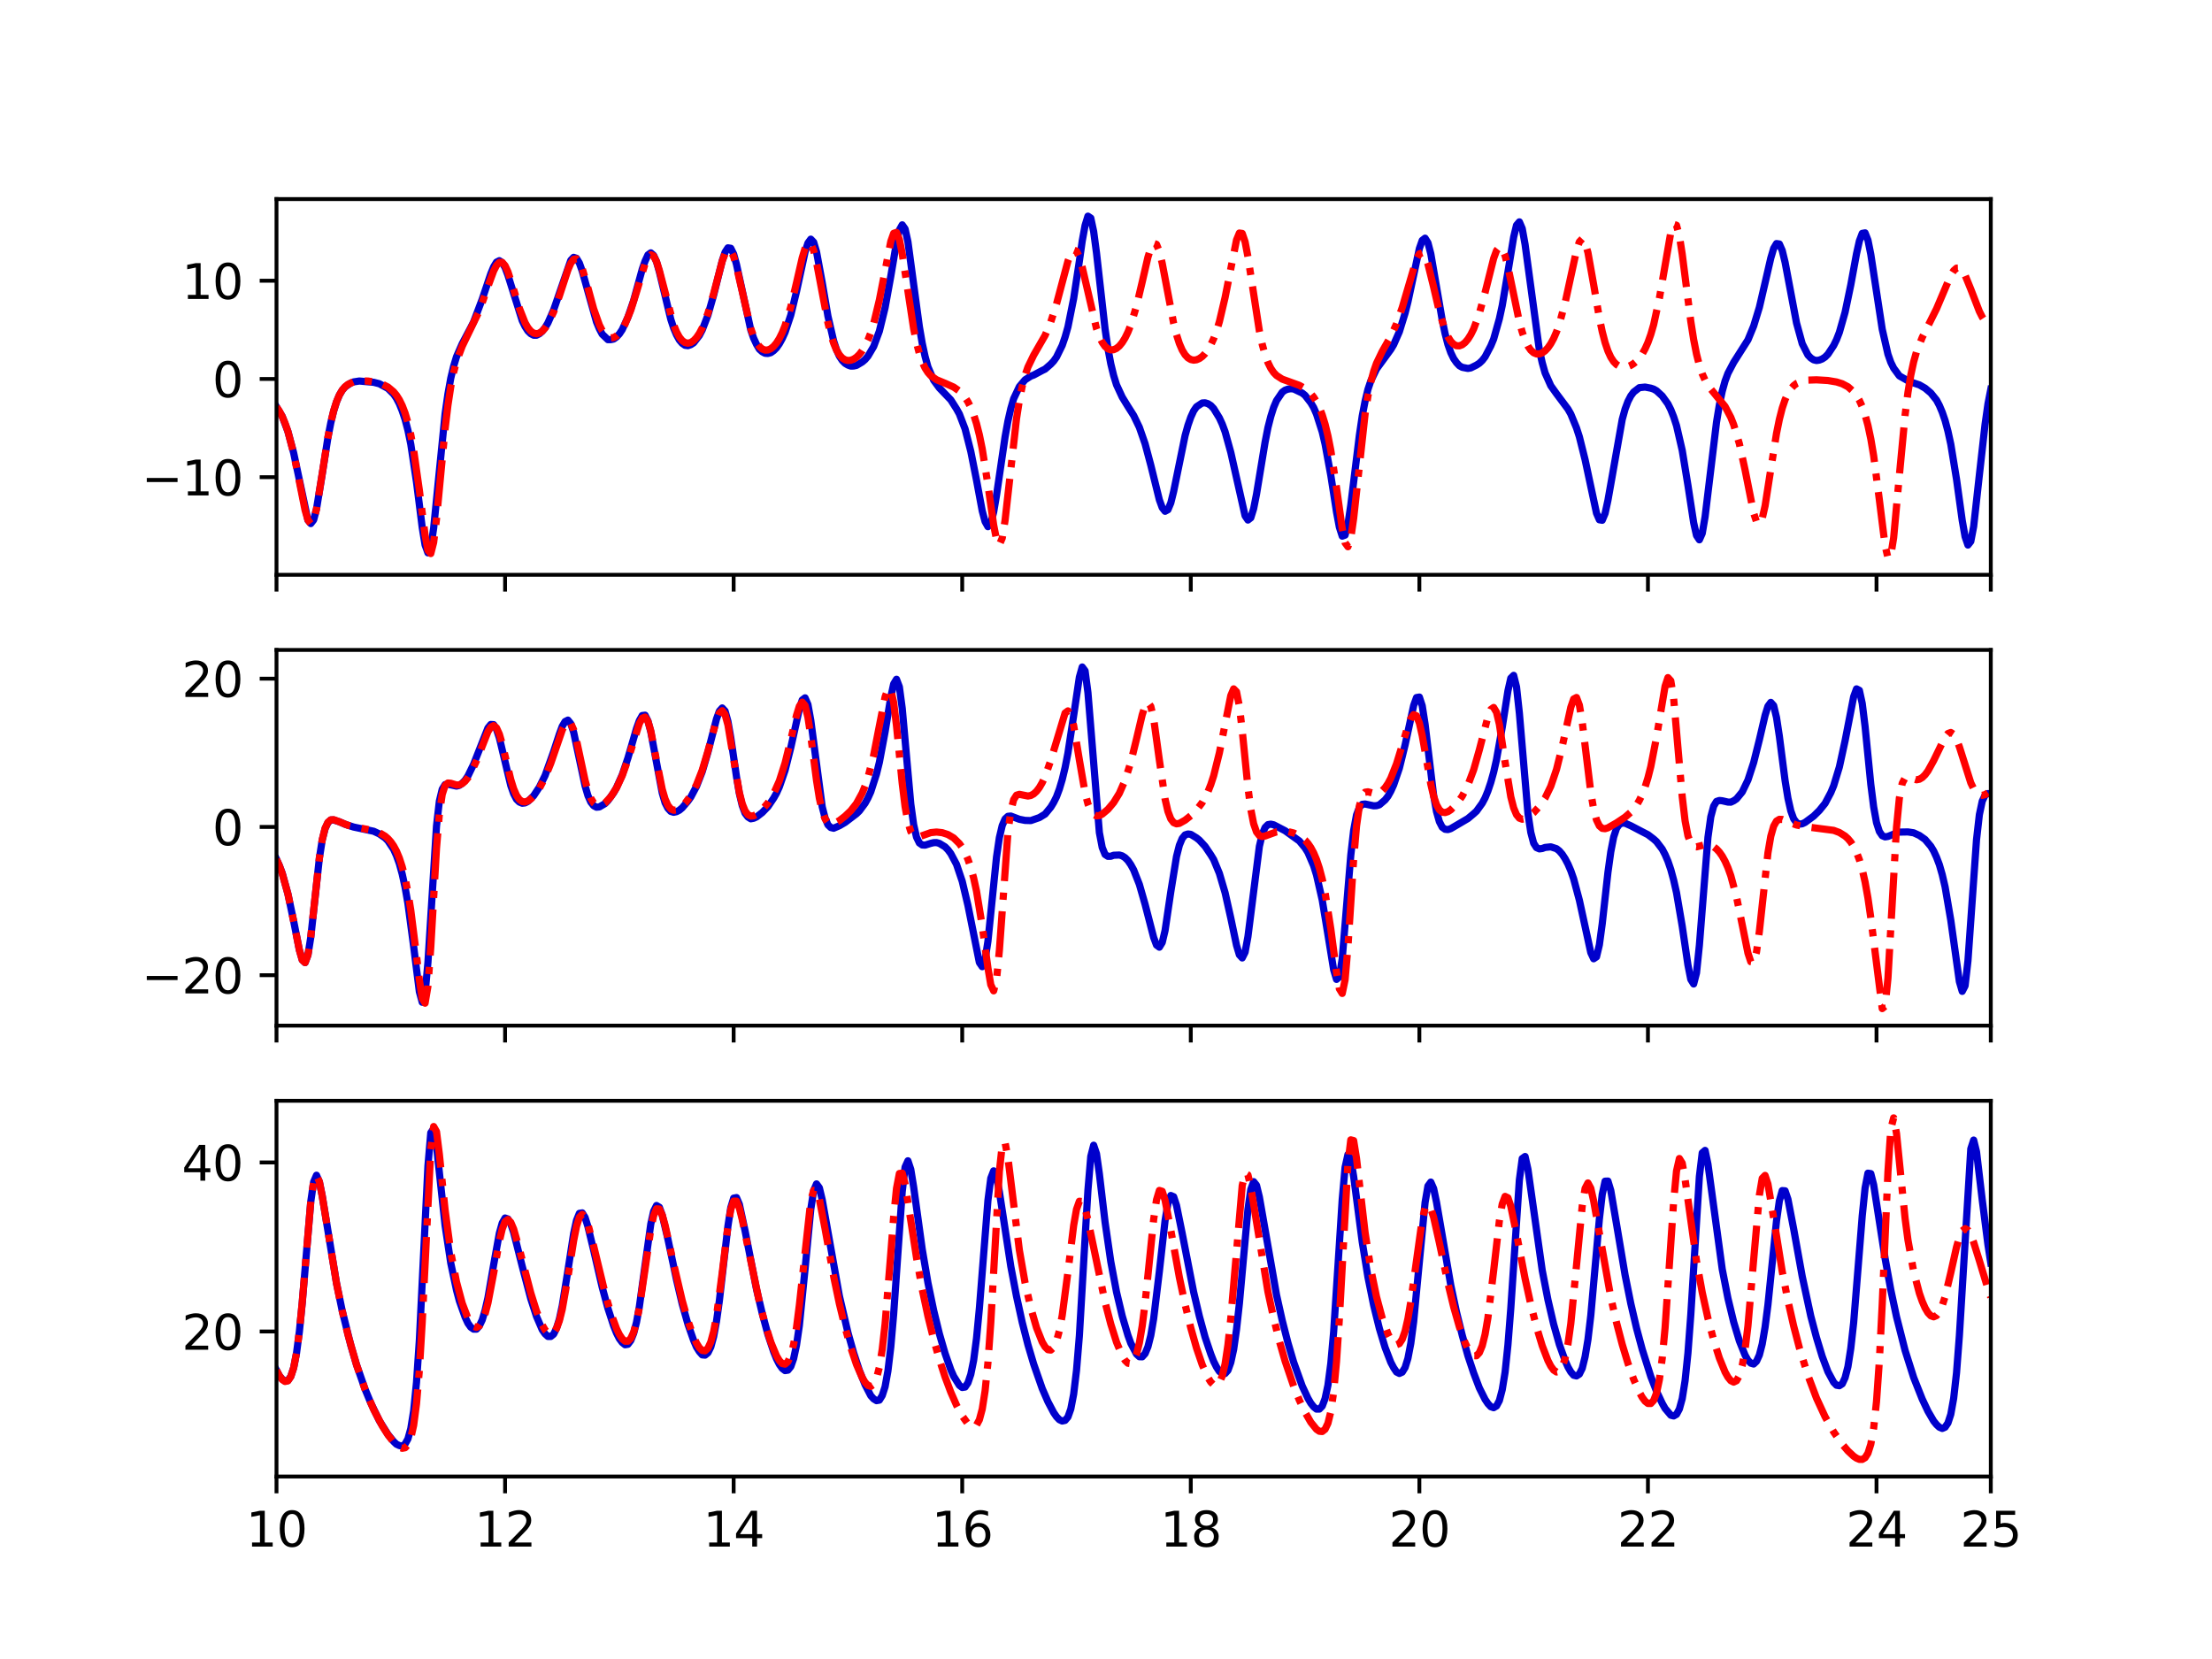 <?xml version="1.0" encoding="utf-8" standalone="no"?>
<!DOCTYPE svg PUBLIC "-//W3C//DTD SVG 1.1//EN"
  "http://www.w3.org/Graphics/SVG/1.1/DTD/svg11.dtd">
<svg xmlns:xlink="http://www.w3.org/1999/xlink" width="460.8pt" height="345.6pt" viewBox="0 0 460.8 345.6" xmlns="http://www.w3.org/2000/svg" version="1.1">
 <defs>
  <style type="text/css">*{stroke-linejoin: round; stroke-linecap: butt}</style>
 </defs>
 <g id="figure_1">
  <g id="patch_1">
   <path d="M 0 345.6 
L 460.8 345.6 
L 460.8 0 
L 0 0 
z
" style="fill: #ffffff"/>
  </g>
  <g id="axes_1">
   <g id="patch_2">
    <path d="M 57.6 119.74 
L 414.72 119.74 
L 414.72 41.472 
L 57.6 41.472 
z
" style="fill: #ffffff"/>
   </g>
   <g id="matplotlib.axis_1">
    <g id="xtick_1">
     <g id="line2d_1">
      <defs>
       <path id="m3398176c05" d="M 0 0 
L 0 3.5 
" style="stroke: #000000; stroke-width: 0.8"/>
      </defs>
      <g>
       <use xlink:href="#m3398176c05" x="57.6" y="119.74" style="stroke: #000000; stroke-width: 0.8"/>
      </g>
     </g>
    </g>
    <g id="xtick_2">
     <g id="line2d_2">
      <g>
       <use xlink:href="#m3398176c05" x="105.216" y="119.74" style="stroke: #000000; stroke-width: 0.8"/>
      </g>
     </g>
    </g>
    <g id="xtick_3">
     <g id="line2d_3">
      <g>
       <use xlink:href="#m3398176c05" x="152.832" y="119.74" style="stroke: #000000; stroke-width: 0.8"/>
      </g>
     </g>
    </g>
    <g id="xtick_4">
     <g id="line2d_4">
      <g>
       <use xlink:href="#m3398176c05" x="200.448" y="119.74" style="stroke: #000000; stroke-width: 0.8"/>
      </g>
     </g>
    </g>
    <g id="xtick_5">
     <g id="line2d_5">
      <g>
       <use xlink:href="#m3398176c05" x="248.064" y="119.74" style="stroke: #000000; stroke-width: 0.8"/>
      </g>
     </g>
    </g>
    <g id="xtick_6">
     <g id="line2d_6">
      <g>
       <use xlink:href="#m3398176c05" x="295.68" y="119.74" style="stroke: #000000; stroke-width: 0.8"/>
      </g>
     </g>
    </g>
    <g id="xtick_7">
     <g id="line2d_7">
      <g>
       <use xlink:href="#m3398176c05" x="343.296" y="119.74" style="stroke: #000000; stroke-width: 0.8"/>
      </g>
     </g>
    </g>
    <g id="xtick_8">
     <g id="line2d_8">
      <g>
       <use xlink:href="#m3398176c05" x="390.912" y="119.74" style="stroke: #000000; stroke-width: 0.8"/>
      </g>
     </g>
    </g>
    <g id="xtick_9">
     <g id="line2d_9">
      <g>
       <use xlink:href="#m3398176c05" x="414.72" y="119.74" style="stroke: #000000; stroke-width: 0.8"/>
      </g>
     </g>
    </g>
   </g>
   <g id="matplotlib.axis_2">
    <g id="ytick_1">
     <g id="line2d_10">
      <defs>
       <path id="m7eb6f89f6c" d="M 0 0 
L -3.5 0 
" style="stroke: #000000; stroke-width: 0.8"/>
      </defs>
      <g>
       <use xlink:href="#m7eb6f89f6c" x="57.6" y="99.404" style="stroke: #000000; stroke-width: 0.8"/>
      </g>
     </g>
     <g id="text_1">
      <!-- −10 -->
      <g transform="translate(29.495 103.203) scale(0.1 -0.1)">
       <defs>
        <path id="DejaVuSans-2212" d="M 678 2272 
L 4684 2272 
L 4684 1741 
L 678 1741 
L 678 2272 
z
" transform="scale(0.016)"/>
        <path id="DejaVuSans-31" d="M 794 531 
L 1825 531 
L 1825 4091 
L 703 3866 
L 703 4441 
L 1819 4666 
L 2450 4666 
L 2450 531 
L 3481 531 
L 3481 0 
L 794 0 
L 794 531 
z
" transform="scale(0.016)"/>
        <path id="DejaVuSans-30" d="M 2034 4250 
Q 1547 4250 1301 3770 
Q 1056 3291 1056 2328 
Q 1056 1369 1301 889 
Q 1547 409 2034 409 
Q 2525 409 2770 889 
Q 3016 1369 3016 2328 
Q 3016 3291 2770 3770 
Q 2525 4250 2034 4250 
z
M 2034 4750 
Q 2819 4750 3233 4129 
Q 3647 3509 3647 2328 
Q 3647 1150 3233 529 
Q 2819 -91 2034 -91 
Q 1250 -91 836 529 
Q 422 1150 422 2328 
Q 422 3509 836 4129 
Q 1250 4750 2034 4750 
z
" transform="scale(0.016)"/>
       </defs>
       <use xlink:href="#DejaVuSans-2212"/>
       <use xlink:href="#DejaVuSans-31" x="83.789"/>
       <use xlink:href="#DejaVuSans-30" x="147.412"/>
      </g>
     </g>
    </g>
    <g id="ytick_2">
     <g id="line2d_11">
      <g>
       <use xlink:href="#m7eb6f89f6c" x="57.6" y="78.942" style="stroke: #000000; stroke-width: 0.8"/>
      </g>
     </g>
     <g id="text_2">
      <!-- 0 -->
      <g transform="translate(44.237 82.741) scale(0.1 -0.1)">
       <use xlink:href="#DejaVuSans-30"/>
      </g>
     </g>
    </g>
    <g id="ytick_3">
     <g id="line2d_12">
      <g>
       <use xlink:href="#m7eb6f89f6c" x="57.6" y="58.479" style="stroke: #000000; stroke-width: 0.8"/>
      </g>
     </g>
     <g id="text_3">
      <!-- 10 -->
      <g transform="translate(37.875 62.279) scale(0.1 -0.1)">
       <use xlink:href="#DejaVuSans-31"/>
       <use xlink:href="#DejaVuSans-30" x="63.623"/>
      </g>
     </g>
    </g>
   </g>
   <g id="line2d_13">
    <path d="M 57.6 84.762 
L 58.79 86.733 
L 59.981 89.896 
L 61.171 94.345 
L 64.147 108.368 
L 64.742 109.07 
L 65.338 108.31 
L 65.933 106.021 
L 67.123 98.782 
L 68.314 91.131 
L 68.909 88.09 
L 69.504 85.643 
L 70.099 83.73 
L 70.694 82.305 
L 71.29 81.297 
L 71.885 80.603 
L 73.075 79.785 
L 73.67 79.557 
L 74.861 79.373 
L 77.837 79.641 
L 79.027 79.944 
L 80.813 80.911 
L 82.003 82.098 
L 82.598 82.966 
L 83.194 84.11 
L 83.789 85.582 
L 84.384 87.372 
L 84.979 89.627 
L 85.574 92.534 
L 86.765 100.42 
L 87.955 109.878 
L 88.55 113.522 
L 89.146 115.167 
L 89.741 114.045 
L 90.336 110.025 
L 92.717 86.234 
L 93.312 82.071 
L 93.907 78.77 
L 94.502 76.284 
L 95.098 74.313 
L 96.288 71.605 
L 98.074 68.228 
L 98.669 67.055 
L 100.454 62.328 
L 102.24 57.029 
L 102.835 55.589 
L 103.43 54.612 
L 104.026 54.308 
L 104.621 54.719 
L 105.216 55.732 
L 105.811 57.326 
L 108.787 66.793 
L 109.382 68.03 
L 109.978 68.94 
L 110.573 69.521 
L 111.168 69.827 
L 111.763 69.831 
L 112.358 69.535 
L 112.954 69.016 
L 113.549 68.264 
L 114.144 67.259 
L 115.334 64.551 
L 118.906 54.229 
L 119.501 53.606 
L 120.096 53.806 
L 120.691 54.794 
L 121.286 56.465 
L 124.262 67.063 
L 124.858 68.496 
L 125.453 69.622 
L 126.643 70.758 
L 127.238 70.75 
L 127.834 70.629 
L 128.429 70.201 
L 129.024 69.563 
L 129.619 68.676 
L 130.81 66.078 
L 132 62.607 
L 133.786 56.089 
L 134.381 54.392 
L 134.976 53.101 
L 135.571 52.676 
L 136.166 53.193 
L 136.762 54.51 
L 137.357 56.621 
L 139.738 66.526 
L 140.333 68.342 
L 140.928 69.749 
L 141.523 70.825 
L 142.118 71.527 
L 142.714 71.935 
L 143.309 72.009 
L 143.904 71.802 
L 144.499 71.416 
L 145.69 69.881 
L 146.285 68.741 
L 147.475 65.656 
L 148.666 61.458 
L 150.451 54.322 
L 151.046 52.534 
L 151.642 51.629 
L 152.237 51.722 
L 152.832 52.921 
L 153.427 55.095 
L 156.403 68.735 
L 156.998 70.459 
L 157.594 71.735 
L 158.189 72.743 
L 158.784 73.278 
L 159.379 73.597 
L 159.974 73.63 
L 160.57 73.468 
L 161.165 73.05 
L 161.76 72.456 
L 162.355 71.609 
L 162.95 70.531 
L 163.546 69.218 
L 164.736 65.642 
L 165.926 60.731 
L 167.712 52.488 
L 168.307 50.631 
L 168.902 49.821 
L 169.498 50.447 
L 170.093 52.434 
L 171.283 58.886 
L 172.474 65.858 
L 173.664 71.028 
L 174.259 72.848 
L 174.854 74.188 
L 175.45 75.079 
L 176.045 75.69 
L 176.64 76.049 
L 177.235 76.265 
L 177.83 76.247 
L 178.426 76.116 
L 179.616 75.408 
L 180.211 74.901 
L 180.806 74.205 
L 181.997 72.191 
L 183.187 68.989 
L 184.378 64.104 
L 185.568 57.551 
L 186.758 50.516 
L 187.354 47.909 
L 187.949 46.838 
L 188.544 47.679 
L 189.139 50.364 
L 190.33 59.242 
L 191.52 68.043 
L 192.115 71.494 
L 192.71 74.249 
L 193.306 76.424 
L 194.496 79.2 
L 195.686 80.817 
L 198.067 83.301 
L 199.258 85.171 
L 199.853 86.241 
L 201.043 89.353 
L 202.234 94.041 
L 203.424 100.024 
L 204.614 106.429 
L 205.21 108.656 
L 205.805 109.713 
L 206.4 109.052 
L 206.995 106.669 
L 207.59 103.197 
L 209.376 90.996 
L 209.971 87.72 
L 210.566 85.12 
L 211.162 83.063 
L 212.352 80.537 
L 213.542 79.118 
L 214.733 78.355 
L 215.328 78.137 
L 217.114 77.183 
L 217.709 76.896 
L 218.899 75.86 
L 219.494 75.225 
L 220.09 74.386 
L 221.28 71.949 
L 221.875 70.213 
L 222.47 68.118 
L 223.661 62.195 
L 224.851 54.4 
L 225.446 50.208 
L 226.042 46.953 
L 226.637 45.03 
L 227.232 45.43 
L 227.827 48.219 
L 228.422 52.696 
L 230.208 68.544 
L 230.803 72.61 
L 231.398 75.782 
L 231.994 78.23 
L 232.589 80.157 
L 233.779 82.732 
L 234.97 84.676 
L 236.16 86.548 
L 237.35 89.02 
L 238.541 92.444 
L 239.731 96.899 
L 241.517 104.126 
L 242.112 105.761 
L 242.707 106.509 
L 243.302 106.188 
L 243.898 104.77 
L 244.493 102.375 
L 246.874 90.741 
L 247.469 88.607 
L 248.064 86.904 
L 248.659 85.6 
L 249.254 84.736 
L 250.445 83.95 
L 251.04 83.915 
L 251.635 84.097 
L 252.23 84.473 
L 252.826 85.103 
L 254.016 87.048 
L 254.611 88.34 
L 255.206 89.938 
L 256.397 94.239 
L 259.373 107.456 
L 259.968 108.334 
L 260.563 107.869 
L 261.158 105.956 
L 261.754 102.943 
L 263.539 92.121 
L 264.134 89.086 
L 264.73 86.747 
L 265.325 84.86 
L 265.92 83.46 
L 267.11 81.707 
L 267.706 81.277 
L 268.301 81.065 
L 268.896 80.979 
L 269.491 81.03 
L 271.277 81.881 
L 271.872 82.363 
L 273.062 83.898 
L 273.658 84.903 
L 274.253 86.266 
L 275.443 89.979 
L 276.038 92.529 
L 277.229 99.014 
L 278.419 106.648 
L 279.014 109.821 
L 279.61 111.687 
L 280.205 111.474 
L 280.8 109.195 
L 281.395 105.205 
L 283.181 90.691 
L 283.776 86.666 
L 284.371 83.58 
L 284.966 81.129 
L 285.562 79.348 
L 286.752 76.873 
L 289.728 72.799 
L 290.323 71.809 
L 291.514 69.099 
L 292.704 65.243 
L 293.299 62.875 
L 295.68 51.77 
L 296.275 50.074 
L 296.87 49.619 
L 297.466 50.575 
L 298.061 52.857 
L 299.251 59.754 
L 300.442 66.688 
L 301.037 69.498 
L 301.632 71.77 
L 302.227 73.465 
L 302.822 74.696 
L 303.418 75.549 
L 304.013 76.185 
L 304.608 76.521 
L 305.798 76.751 
L 306.394 76.643 
L 307.584 76.053 
L 308.179 75.662 
L 308.774 75.101 
L 309.37 74.327 
L 310.56 72.063 
L 311.155 70.632 
L 312.346 66.398 
L 312.941 63.656 
L 314.131 56.63 
L 315.322 49.39 
L 315.917 46.916 
L 316.512 46.219 
L 317.107 47.61 
L 317.702 50.924 
L 320.678 72.914 
L 321.274 75.569 
L 321.869 77.685 
L 323.059 80.354 
L 324.25 82.023 
L 326.63 85.205 
L 327.226 86.255 
L 328.416 89.151 
L 329.011 90.993 
L 330.202 95.762 
L 332.582 106.912 
L 333.178 108.279 
L 333.773 108.379 
L 334.368 106.958 
L 334.963 104.218 
L 337.939 87.375 
L 338.534 85.218 
L 339.13 83.621 
L 339.725 82.474 
L 340.32 81.673 
L 341.51 80.754 
L 342.701 80.635 
L 343.891 80.861 
L 344.486 81.059 
L 345.082 81.399 
L 346.272 82.488 
L 347.462 84.141 
L 348.058 85.336 
L 348.653 86.83 
L 349.248 88.663 
L 350.438 93.823 
L 351.629 101.096 
L 352.819 108.894 
L 353.414 111.554 
L 354.01 112.452 
L 354.605 111.118 
L 355.2 107.648 
L 357.581 87.954 
L 358.176 84.341 
L 358.771 81.508 
L 359.366 79.369 
L 359.962 77.769 
L 361.152 75.501 
L 364.128 70.811 
L 365.318 67.923 
L 366.509 64.022 
L 367.699 58.912 
L 368.89 53.756 
L 369.485 51.74 
L 370.08 50.742 
L 370.675 50.83 
L 371.27 52.187 
L 371.866 54.641 
L 374.246 67.265 
L 375.437 71.604 
L 376.627 73.955 
L 377.222 74.577 
L 377.818 74.959 
L 378.413 75.102 
L 379.008 75.01 
L 379.603 74.777 
L 380.198 74.382 
L 380.794 73.782 
L 381.984 71.982 
L 382.579 70.763 
L 383.174 69.233 
L 384.365 65.047 
L 385.555 59.339 
L 386.746 52.852 
L 387.341 50.198 
L 387.936 48.619 
L 388.531 48.509 
L 389.126 50.019 
L 389.722 52.995 
L 392.102 68.582 
L 393.293 73.784 
L 393.888 75.478 
L 394.483 76.682 
L 395.674 78.306 
L 397.459 79.317 
L 398.65 79.783 
L 399.84 80.177 
L 401.03 80.862 
L 402.221 81.861 
L 403.411 83.34 
L 404.006 84.462 
L 404.602 85.871 
L 405.197 87.6 
L 405.792 89.821 
L 406.387 92.542 
L 407.578 99.833 
L 408.768 108.427 
L 409.363 111.807 
L 409.958 113.543 
L 410.554 112.789 
L 411.149 109.679 
L 412.339 98.939 
L 413.53 88.364 
L 414.125 84.163 
L 414.72 81.103 
L 414.72 81.103 
" clip-path="url(#p5f9a4f8ac0)" style="fill: none; stroke: #0000cc; stroke-width: 1.5; stroke-linecap: square"/>
   </g>
   <g id="line2d_14">
    <path d="M 57.6 84.762 
L 58.195 85.648 
L 58.79 86.772 
L 59.386 88.172 
L 59.981 89.89 
L 61.171 94.417 
L 62.362 100.311 
L 63.552 106.278 
L 64.147 108.327 
L 64.742 109.111 
L 65.338 108.335 
L 65.933 106.047 
L 67.123 98.682 
L 68.314 91.09 
L 68.909 88.03 
L 69.504 85.576 
L 70.099 83.689 
L 70.694 82.287 
L 71.29 81.276 
L 71.885 80.565 
L 72.48 80.078 
L 73.67 79.546 
L 74.861 79.354 
L 76.646 79.378 
L 78.432 79.655 
L 79.622 80.021 
L 80.813 80.626 
L 82.003 81.625 
L 82.598 82.35 
L 83.194 83.286 
L 83.789 84.493 
L 84.384 86.047 
L 84.979 88.04 
L 85.574 90.575 
L 86.17 93.75 
L 87.36 102.13 
L 88.55 111.488 
L 89.146 114.631 
L 89.741 115.314 
L 90.336 112.999 
L 90.931 108.113 
L 92.717 89.344 
L 93.312 84.417 
L 93.907 80.527 
L 94.502 77.544 
L 95.098 75.277 
L 96.288 72.125 
L 99.859 64.729 
L 101.645 59.676 
L 102.835 56.445 
L 103.43 55.286 
L 104.026 54.65 
L 104.621 54.655 
L 105.216 55.334 
L 105.811 56.614 
L 107.002 60.31 
L 108.192 64.215 
L 109.382 67.232 
L 109.978 68.27 
L 110.573 68.987 
L 111.168 69.398 
L 111.763 69.524 
L 112.358 69.382 
L 112.954 68.986 
L 113.549 68.344 
L 114.144 67.461 
L 115.334 64.981 
L 116.525 61.65 
L 118.31 56.197 
L 118.906 54.835 
L 119.501 54.024 
L 120.096 53.918 
L 120.691 54.576 
L 121.286 55.932 
L 122.477 59.988 
L 123.667 64.33 
L 124.858 67.698 
L 125.453 68.866 
L 126.048 69.689 
L 126.643 70.189 
L 127.238 70.391 
L 127.834 70.319 
L 128.429 69.989 
L 129.024 69.411 
L 129.619 68.587 
L 130.214 67.515 
L 131.405 64.618 
L 132.595 60.825 
L 134.381 54.925 
L 134.976 53.634 
L 135.571 53.058 
L 136.166 53.338 
L 136.762 54.48 
L 137.357 56.338 
L 140.333 67.67 
L 140.928 69.141 
L 141.523 70.229 
L 142.118 70.962 
L 142.714 71.372 
L 143.309 71.493 
L 143.904 71.351 
L 144.499 70.96 
L 145.094 70.329 
L 145.69 69.453 
L 146.285 68.323 
L 147.475 65.257 
L 148.666 61.148 
L 150.451 54.415 
L 151.046 52.832 
L 151.642 52.045 
L 152.237 52.25 
L 152.832 53.477 
L 153.427 55.565 
L 156.403 68.438 
L 156.998 70.094 
L 157.594 71.33 
L 158.189 72.183 
L 158.784 72.703 
L 159.379 72.931 
L 159.974 72.903 
L 160.57 72.642 
L 161.165 72.158 
L 161.76 71.449 
L 162.355 70.503 
L 162.95 69.301 
L 163.546 67.817 
L 164.736 63.924 
L 165.926 58.901 
L 167.117 53.702 
L 167.712 51.732 
L 168.307 50.671 
L 168.902 50.801 
L 169.498 52.188 
L 170.093 54.637 
L 172.474 67.237 
L 173.069 69.623 
L 173.664 71.504 
L 174.259 72.915 
L 174.854 73.917 
L 175.45 74.576 
L 176.045 74.954 
L 176.64 75.099 
L 177.235 75.045 
L 177.83 74.814 
L 178.426 74.412 
L 179.021 73.834 
L 179.616 73.065 
L 180.211 72.078 
L 180.806 70.837 
L 181.402 69.298 
L 181.997 67.415 
L 183.187 62.484 
L 185.568 50.294 
L 186.163 48.605 
L 186.758 48.409 
L 187.354 49.892 
L 187.949 52.84 
L 190.33 68.482 
L 190.925 71.385 
L 191.52 73.665 
L 192.115 75.394 
L 192.71 76.67 
L 193.306 77.595 
L 193.901 78.261 
L 195.091 79.1 
L 196.877 79.841 
L 198.662 80.636 
L 199.853 81.469 
L 201.043 82.78 
L 201.638 83.706 
L 202.234 84.88 
L 202.829 86.368 
L 203.424 88.245 
L 204.019 90.595 
L 204.614 93.493 
L 205.805 100.992 
L 206.995 109.364 
L 207.59 112.393 
L 208.186 113.489 
L 208.781 112.1 
L 209.376 108.382 
L 211.757 87.222 
L 212.352 83.414 
L 212.947 80.452 
L 213.542 78.192 
L 214.138 76.466 
L 215.328 73.999 
L 217.709 69.868 
L 218.899 67.055 
L 220.09 63.325 
L 222.47 54.395 
L 223.066 52.836 
L 223.661 52.078 
L 224.256 52.312 
L 224.851 53.562 
L 225.446 55.661 
L 228.422 68.464 
L 229.018 70.103 
L 229.613 71.322 
L 230.208 72.162 
L 230.803 72.668 
L 231.398 72.886 
L 231.994 72.847 
L 232.589 72.575 
L 233.184 72.079 
L 233.779 71.357 
L 234.374 70.398 
L 234.97 69.18 
L 235.565 67.679 
L 236.755 63.754 
L 237.946 58.72 
L 239.136 53.576 
L 239.731 51.668 
L 240.326 50.689 
L 240.922 50.905 
L 241.517 52.364 
L 242.112 54.858 
L 244.493 67.377 
L 245.088 69.72 
L 245.683 71.561 
L 246.278 72.937 
L 246.874 73.909 
L 247.469 74.543 
L 248.064 74.899 
L 248.659 75.023 
L 249.254 74.949 
L 249.85 74.696 
L 250.445 74.271 
L 251.04 73.666 
L 251.635 72.865 
L 252.23 71.84 
L 252.826 70.554 
L 253.421 68.964 
L 254.016 67.025 
L 255.206 61.981 
L 257.587 49.996 
L 258.182 48.546 
L 258.778 48.63 
L 259.373 50.368 
L 259.968 53.486 
L 262.349 68.938 
L 262.944 71.719 
L 263.539 73.89 
L 264.134 75.526 
L 264.73 76.729 
L 265.325 77.596 
L 265.92 78.215 
L 267.11 78.984 
L 268.896 79.629 
L 270.682 80.277 
L 271.872 80.946 
L 273.062 81.996 
L 273.658 82.74 
L 274.253 83.687 
L 274.848 84.892 
L 275.443 86.425 
L 276.038 88.365 
L 276.634 90.8 
L 277.229 93.808 
L 278.419 101.59 
L 279.61 110.137 
L 280.205 113.07 
L 280.8 113.891 
L 281.395 112.099 
L 281.99 107.966 
L 284.371 86.257 
L 284.966 82.498 
L 285.562 79.59 
L 286.157 77.375 
L 286.752 75.678 
L 287.942 73.205 
L 289.728 70.066 
L 290.918 67.468 
L 292.109 64.071 
L 295.085 53.934 
L 295.68 52.878 
L 296.275 52.67 
L 296.87 53.403 
L 297.466 55.001 
L 298.656 59.833 
L 299.846 64.935 
L 301.037 68.815 
L 301.632 70.154 
L 302.227 71.109 
L 302.822 71.717 
L 303.418 72.018 
L 304.013 72.044 
L 304.608 71.819 
L 305.203 71.356 
L 305.798 70.657 
L 306.394 69.714 
L 306.989 68.514 
L 308.179 65.276 
L 309.37 60.932 
L 311.155 53.83 
L 311.75 52.206 
L 312.346 51.465 
L 312.941 51.813 
L 313.536 53.258 
L 314.131 55.597 
L 316.512 67.043 
L 317.107 69.181 
L 317.702 70.857 
L 318.298 72.099 
L 318.893 72.956 
L 319.488 73.482 
L 320.083 73.727 
L 320.678 73.728 
L 321.274 73.51 
L 321.869 73.084 
L 322.464 72.451 
L 323.059 71.597 
L 323.654 70.501 
L 324.25 69.131 
L 324.845 67.457 
L 326.035 63.099 
L 328.416 52.165 
L 329.011 50.379 
L 329.606 49.75 
L 330.202 50.512 
L 330.797 52.608 
L 331.987 59.291 
L 333.178 66.247 
L 333.773 69.082 
L 334.368 71.367 
L 334.963 73.125 
L 335.558 74.421 
L 336.154 75.332 
L 336.749 75.936 
L 337.344 76.297 
L 337.939 76.466 
L 338.534 76.478 
L 339.13 76.356 
L 339.725 76.11 
L 340.32 75.74 
L 340.915 75.235 
L 341.51 74.577 
L 342.106 73.736 
L 342.701 72.672 
L 343.296 71.338 
L 343.891 69.677 
L 344.486 67.625 
L 345.677 62.153 
L 348.058 48.421 
L 348.653 46.737 
L 349.248 46.928 
L 349.843 49.13 
L 350.438 52.952 
L 352.224 66.957 
L 352.819 70.729 
L 353.414 73.758 
L 354.01 76.1 
L 354.605 77.873 
L 355.2 79.209 
L 356.39 81.047 
L 359.366 84.676 
L 360.557 86.942 
L 361.152 88.448 
L 362.342 92.448 
L 363.533 97.906 
L 365.318 106.877 
L 365.914 108.69 
L 366.509 109.136 
L 367.104 107.988 
L 367.699 105.383 
L 368.89 97.745 
L 370.08 90.289 
L 370.675 87.355 
L 371.27 85.028 
L 371.866 83.255 
L 372.461 81.946 
L 373.056 81.005 
L 373.651 80.345 
L 374.246 79.893 
L 375.437 79.388 
L 376.627 79.184 
L 378.413 79.125 
L 380.794 79.268 
L 382.579 79.569 
L 383.77 79.943 
L 384.96 80.569 
L 386.15 81.623 
L 386.746 82.398 
L 387.341 83.407 
L 387.936 84.718 
L 388.531 86.421 
L 389.126 88.617 
L 389.722 91.425 
L 390.317 94.946 
L 391.507 104.137 
L 392.698 113.676 
L 393.293 116.183 
L 393.888 115.696 
L 394.483 112.008 
L 395.674 99.016 
L 396.864 86.466 
L 397.459 81.771 
L 398.054 78.136 
L 398.65 75.377 
L 399.245 73.279 
L 400.435 70.298 
L 403.411 64.333 
L 406.387 57.328 
L 406.982 56.385 
L 407.578 55.86 
L 408.173 55.839 
L 408.768 56.343 
L 409.363 57.325 
L 410.554 60.248 
L 412.339 64.867 
L 412.934 66.04 
L 413.53 66.948 
L 414.125 67.578 
L 414.72 67.935 
L 414.72 67.935 
" clip-path="url(#p5f9a4f8ac0)" style="fill: none; stroke-dasharray: 9.6,2.4,1.5,2.4; stroke-dashoffset: 0; stroke: #ff0000; stroke-width: 1.5"/>
   </g>
   <g id="patch_3">
    <path d="M 57.6 119.74 
L 57.6 41.472 
" style="fill: none; stroke: #000000; stroke-width: 0.8; stroke-linejoin: miter; stroke-linecap: square"/>
   </g>
   <g id="patch_4">
    <path d="M 414.72 119.74 
L 414.72 41.472 
" style="fill: none; stroke: #000000; stroke-width: 0.8; stroke-linejoin: miter; stroke-linecap: square"/>
   </g>
   <g id="patch_5">
    <path d="M 57.6 119.74 
L 414.72 119.74 
" style="fill: none; stroke: #000000; stroke-width: 0.8; stroke-linejoin: miter; stroke-linecap: square"/>
   </g>
   <g id="patch_6">
    <path d="M 57.6 41.472 
L 414.72 41.472 
" style="fill: none; stroke: #000000; stroke-width: 0.8; stroke-linejoin: miter; stroke-linecap: square"/>
   </g>
  </g>
  <g id="axes_2">
   <g id="patch_7">
    <path d="M 57.6 213.662 
L 414.72 213.662 
L 414.72 135.394 
L 57.6 135.394 
z
" style="fill: #ffffff"/>
   </g>
   <g id="matplotlib.axis_3">
    <g id="xtick_10">
     <g id="line2d_15">
      <g>
       <use xlink:href="#m3398176c05" x="57.6" y="213.662" style="stroke: #000000; stroke-width: 0.8"/>
      </g>
     </g>
    </g>
    <g id="xtick_11">
     <g id="line2d_16">
      <g>
       <use xlink:href="#m3398176c05" x="105.216" y="213.662" style="stroke: #000000; stroke-width: 0.8"/>
      </g>
     </g>
    </g>
    <g id="xtick_12">
     <g id="line2d_17">
      <g>
       <use xlink:href="#m3398176c05" x="152.832" y="213.662" style="stroke: #000000; stroke-width: 0.8"/>
      </g>
     </g>
    </g>
    <g id="xtick_13">
     <g id="line2d_18">
      <g>
       <use xlink:href="#m3398176c05" x="200.448" y="213.662" style="stroke: #000000; stroke-width: 0.8"/>
      </g>
     </g>
    </g>
    <g id="xtick_14">
     <g id="line2d_19">
      <g>
       <use xlink:href="#m3398176c05" x="248.064" y="213.662" style="stroke: #000000; stroke-width: 0.8"/>
      </g>
     </g>
    </g>
    <g id="xtick_15">
     <g id="line2d_20">
      <g>
       <use xlink:href="#m3398176c05" x="295.68" y="213.662" style="stroke: #000000; stroke-width: 0.8"/>
      </g>
     </g>
    </g>
    <g id="xtick_16">
     <g id="line2d_21">
      <g>
       <use xlink:href="#m3398176c05" x="343.296" y="213.662" style="stroke: #000000; stroke-width: 0.8"/>
      </g>
     </g>
    </g>
    <g id="xtick_17">
     <g id="line2d_22">
      <g>
       <use xlink:href="#m3398176c05" x="390.912" y="213.662" style="stroke: #000000; stroke-width: 0.8"/>
      </g>
     </g>
    </g>
    <g id="xtick_18">
     <g id="line2d_23">
      <g>
       <use xlink:href="#m3398176c05" x="414.72" y="213.662" style="stroke: #000000; stroke-width: 0.8"/>
      </g>
     </g>
    </g>
   </g>
   <g id="matplotlib.axis_4">
    <g id="ytick_4">
     <g id="line2d_24">
      <g>
       <use xlink:href="#m7eb6f89f6c" x="57.6" y="203.149" style="stroke: #000000; stroke-width: 0.8"/>
      </g>
     </g>
     <g id="text_4">
      <!-- −20 -->
      <g transform="translate(29.495 206.948) scale(0.1 -0.1)">
       <defs>
        <path id="DejaVuSans-32" d="M 1228 531 
L 3431 531 
L 3431 0 
L 469 0 
L 469 531 
Q 828 903 1448 1529 
Q 2069 2156 2228 2338 
Q 2531 2678 2651 2914 
Q 2772 3150 2772 3378 
Q 2772 3750 2511 3984 
Q 2250 4219 1831 4219 
Q 1534 4219 1204 4116 
Q 875 4013 500 3803 
L 500 4441 
Q 881 4594 1212 4672 
Q 1544 4750 1819 4750 
Q 2544 4750 2975 4387 
Q 3406 4025 3406 3419 
Q 3406 3131 3298 2873 
Q 3191 2616 2906 2266 
Q 2828 2175 2409 1742 
Q 1991 1309 1228 531 
z
" transform="scale(0.016)"/>
       </defs>
       <use xlink:href="#DejaVuSans-2212"/>
       <use xlink:href="#DejaVuSans-32" x="83.789"/>
       <use xlink:href="#DejaVuSans-30" x="147.412"/>
      </g>
     </g>
    </g>
    <g id="ytick_5">
     <g id="line2d_25">
      <g>
       <use xlink:href="#m7eb6f89f6c" x="57.6" y="172.266" style="stroke: #000000; stroke-width: 0.8"/>
      </g>
     </g>
     <g id="text_5">
      <!-- 0 -->
      <g transform="translate(44.237 176.065) scale(0.1 -0.1)">
       <use xlink:href="#DejaVuSans-30"/>
      </g>
     </g>
    </g>
    <g id="ytick_6">
     <g id="line2d_26">
      <g>
       <use xlink:href="#m7eb6f89f6c" x="57.6" y="141.382" style="stroke: #000000; stroke-width: 0.8"/>
      </g>
     </g>
     <g id="text_6">
      <!-- 20 -->
      <g transform="translate(37.875 145.181) scale(0.1 -0.1)">
       <use xlink:href="#DejaVuSans-32"/>
       <use xlink:href="#DejaVuSans-30" x="63.623"/>
      </g>
     </g>
    </g>
   </g>
   <g id="line2d_27">
    <path d="M 57.6 179.007 
L 58.195 180.313 
L 58.79 181.901 
L 59.981 186.219 
L 61.171 191.872 
L 62.362 197.882 
L 62.957 199.954 
L 63.552 200.53 
L 64.147 198.983 
L 64.742 195.233 
L 66.528 178.792 
L 67.123 175.01 
L 67.718 172.628 
L 68.314 171.358 
L 68.909 170.815 
L 69.504 170.816 
L 70.694 171.188 
L 71.885 171.714 
L 73.67 172.289 
L 77.837 173.163 
L 79.027 173.719 
L 80.218 174.544 
L 80.813 175.146 
L 82.003 176.935 
L 82.598 178.259 
L 83.194 179.921 
L 83.789 182.1 
L 84.384 184.836 
L 84.979 188.228 
L 86.17 197.163 
L 87.36 206.586 
L 87.955 208.785 
L 88.55 207.027 
L 89.146 200.492 
L 90.931 172.081 
L 91.526 166.895 
L 92.122 164.414 
L 92.717 163.449 
L 93.312 163.368 
L 95.098 163.758 
L 95.693 163.608 
L 96.288 163.17 
L 96.883 162.54 
L 97.478 161.658 
L 98.669 159.197 
L 101.645 151.656 
L 102.24 150.923 
L 102.835 150.957 
L 103.43 151.924 
L 104.026 153.719 
L 106.406 163.659 
L 107.002 165.351 
L 107.597 166.499 
L 108.192 167.079 
L 108.787 167.325 
L 109.382 167.26 
L 109.978 166.946 
L 111.168 165.78 
L 112.358 163.971 
L 113.549 161.563 
L 115.334 156.57 
L 116.525 152.935 
L 117.12 151.314 
L 117.715 150.314 
L 118.31 150.014 
L 118.906 150.754 
L 119.501 152.535 
L 120.691 158.102 
L 121.882 163.719 
L 122.477 165.738 
L 123.072 167.081 
L 123.667 167.842 
L 124.262 168.157 
L 124.858 168.097 
L 126.048 167.401 
L 126.643 166.781 
L 127.834 165.147 
L 128.429 164.081 
L 129.619 161.417 
L 130.81 157.9 
L 132.595 151.773 
L 133.19 150.114 
L 133.786 149.059 
L 134.381 148.988 
L 134.976 150.182 
L 135.571 152.449 
L 137.952 165.185 
L 138.547 167.228 
L 139.142 168.383 
L 139.738 169.032 
L 140.333 169.213 
L 140.928 169.089 
L 141.523 168.779 
L 142.118 168.281 
L 143.309 166.88 
L 143.904 166.054 
L 145.094 163.807 
L 146.285 160.75 
L 147.475 156.699 
L 149.261 149.77 
L 149.856 148.138 
L 150.451 147.48 
L 151.046 148.124 
L 151.642 150.272 
L 152.237 153.682 
L 153.427 161.815 
L 154.022 165.291 
L 154.618 167.815 
L 155.213 169.411 
L 155.808 170.197 
L 156.403 170.569 
L 156.998 170.458 
L 157.594 170.188 
L 158.784 169.274 
L 159.974 168.042 
L 161.165 166.278 
L 161.76 165.226 
L 162.355 163.915 
L 163.546 160.469 
L 164.736 155.742 
L 166.522 147.694 
L 167.117 145.824 
L 167.712 145.375 
L 168.307 146.765 
L 168.902 150.067 
L 171.283 168.074 
L 171.878 170.391 
L 172.474 171.828 
L 173.069 172.391 
L 173.664 172.536 
L 174.854 172.022 
L 176.045 171.327 
L 178.426 169.515 
L 179.021 168.935 
L 180.211 167.337 
L 180.806 166.258 
L 181.402 164.941 
L 182.592 161.23 
L 183.187 158.814 
L 184.378 152.462 
L 185.568 145.222 
L 186.163 142.479 
L 186.758 141.502 
L 187.354 143.085 
L 187.949 147.563 
L 189.734 167.474 
L 190.33 171.794 
L 190.925 174.383 
L 191.52 175.612 
L 192.115 176.023 
L 192.71 176.058 
L 193.901 175.683 
L 194.496 175.545 
L 195.091 175.526 
L 195.686 175.691 
L 196.877 176.413 
L 197.472 177.022 
L 198.067 177.815 
L 199.258 180.059 
L 200.448 183.588 
L 201.638 188.617 
L 204.019 200.511 
L 204.614 201.377 
L 205.21 199.947 
L 205.805 196.072 
L 207.59 178.556 
L 208.186 174.49 
L 208.781 171.972 
L 209.376 170.6 
L 209.971 170.055 
L 210.566 169.996 
L 212.352 170.671 
L 213.542 170.905 
L 214.733 170.943 
L 216.518 170.319 
L 217.709 169.594 
L 218.899 168.152 
L 219.494 167.173 
L 220.09 165.978 
L 220.685 164.382 
L 221.28 162.397 
L 221.875 159.918 
L 222.47 156.88 
L 223.661 149.075 
L 224.851 141.06 
L 225.446 138.952 
L 226.042 139.75 
L 226.637 144.287 
L 229.018 173.437 
L 229.613 176.556 
L 230.208 178.004 
L 230.803 178.391 
L 231.398 178.381 
L 231.994 178.165 
L 233.184 178.115 
L 233.779 178.291 
L 234.374 178.67 
L 234.97 179.265 
L 235.565 180.125 
L 236.16 181.211 
L 237.35 184.235 
L 238.541 188.389 
L 240.326 195.285 
L 240.922 196.876 
L 241.517 197.317 
L 242.112 196.338 
L 242.707 193.837 
L 243.898 185.774 
L 245.088 178.428 
L 245.683 176.079 
L 246.278 174.652 
L 246.874 173.928 
L 247.469 173.734 
L 248.064 173.81 
L 249.254 174.541 
L 249.85 175.019 
L 251.04 176.307 
L 252.23 178.075 
L 252.826 179.052 
L 254.016 181.929 
L 255.206 185.962 
L 256.397 191.258 
L 257.587 196.92 
L 258.182 198.907 
L 258.778 199.557 
L 259.373 198.369 
L 259.968 195.117 
L 262.349 176.322 
L 262.944 173.802 
L 263.539 172.381 
L 264.134 171.787 
L 264.73 171.689 
L 265.325 171.818 
L 267.706 173.055 
L 270.682 175.193 
L 271.872 176.635 
L 272.467 177.588 
L 273.658 180.361 
L 274.253 182.273 
L 275.443 187.493 
L 276.634 194.722 
L 277.824 202.031 
L 278.419 204.022 
L 279.014 203.511 
L 279.61 199.714 
L 280.8 185.301 
L 281.395 178.152 
L 281.99 172.966 
L 282.586 169.783 
L 283.181 168.188 
L 283.776 167.558 
L 284.371 167.489 
L 286.157 167.866 
L 286.752 167.839 
L 287.347 167.662 
L 288.538 166.641 
L 289.133 165.884 
L 289.728 164.82 
L 290.323 163.517 
L 291.514 160.027 
L 292.704 155.189 
L 294.49 146.964 
L 295.085 145.316 
L 295.68 145.211 
L 296.275 147.029 
L 296.87 150.853 
L 298.656 165.754 
L 299.251 169.065 
L 299.846 171.166 
L 300.442 172.326 
L 301.037 172.752 
L 301.632 172.82 
L 302.227 172.619 
L 305.798 170.52 
L 306.989 169.521 
L 307.584 168.98 
L 308.774 167.329 
L 309.37 166.211 
L 309.965 164.76 
L 310.56 162.994 
L 311.155 160.862 
L 311.75 158.24 
L 312.941 151.522 
L 314.131 143.912 
L 314.726 141.281 
L 315.322 140.689 
L 315.917 143.088 
L 316.512 148.552 
L 318.298 169.442 
L 318.893 173.401 
L 319.488 175.653 
L 320.083 176.578 
L 320.678 176.837 
L 321.274 176.761 
L 321.869 176.538 
L 323.059 176.412 
L 324.25 176.797 
L 324.845 177.269 
L 325.44 177.959 
L 326.035 178.869 
L 326.63 179.993 
L 327.226 181.375 
L 327.821 183.08 
L 329.011 187.528 
L 331.392 198.456 
L 331.987 199.728 
L 332.582 199.326 
L 333.178 196.826 
L 333.773 192.433 
L 334.963 181.729 
L 335.558 177.432 
L 336.154 174.377 
L 336.749 172.567 
L 337.344 171.72 
L 337.939 171.459 
L 338.534 171.489 
L 339.725 172.018 
L 342.106 173.267 
L 343.296 173.877 
L 344.486 174.787 
L 345.082 175.322 
L 346.272 176.888 
L 346.867 178.02 
L 347.462 179.398 
L 348.058 181.144 
L 348.653 183.336 
L 349.248 185.964 
L 350.438 192.947 
L 351.629 201.027 
L 352.224 204.035 
L 352.819 204.98 
L 353.414 202.672 
L 354.01 196.927 
L 355.795 174.449 
L 356.39 170.161 
L 356.986 167.929 
L 357.581 166.954 
L 358.176 166.753 
L 358.771 166.813 
L 359.962 167.088 
L 360.557 167.104 
L 361.152 166.827 
L 361.747 166.423 
L 362.938 164.976 
L 364.128 162.502 
L 365.318 158.854 
L 366.509 154.102 
L 367.699 149.015 
L 368.294 147.119 
L 368.89 146.319 
L 369.485 146.983 
L 370.08 149.476 
L 370.675 153.388 
L 371.866 162.616 
L 372.461 166.282 
L 373.056 168.916 
L 373.651 170.565 
L 374.246 171.368 
L 374.842 171.684 
L 375.437 171.611 
L 376.032 171.329 
L 377.818 170.011 
L 379.008 168.834 
L 380.198 167.364 
L 381.389 165.122 
L 381.984 163.695 
L 383.174 159.779 
L 384.365 154.315 
L 386.15 145.134 
L 386.746 143.507 
L 387.341 143.812 
L 387.936 146.541 
L 388.531 151.356 
L 389.722 163.394 
L 390.317 168.09 
L 390.912 171.375 
L 391.507 173.217 
L 392.102 174.094 
L 392.698 174.338 
L 393.293 174.244 
L 395.078 173.54 
L 395.674 173.341 
L 397.459 173.306 
L 398.65 173.488 
L 399.84 174.037 
L 401.03 174.876 
L 402.221 176.289 
L 402.816 177.278 
L 403.411 178.569 
L 404.006 180.135 
L 404.602 182.205 
L 405.197 184.751 
L 406.387 191.715 
L 408.173 204.486 
L 408.768 206.518 
L 409.363 205.369 
L 409.958 200.171 
L 411.744 174.921 
L 412.339 169.706 
L 412.934 166.903 
L 413.53 165.638 
L 414.125 165.315 
L 414.72 165.383 
L 414.72 165.383 
" clip-path="url(#pb74169688a)" style="fill: none; stroke: #0000cc; stroke-width: 1.5; stroke-linecap: square"/>
   </g>
   <g id="line2d_28">
    <path d="M 57.6 179.007 
L 58.195 180.345 
L 58.79 181.967 
L 59.981 186.238 
L 61.171 191.923 
L 62.362 197.921 
L 62.957 199.988 
L 63.552 200.527 
L 64.147 198.938 
L 64.742 195.116 
L 66.528 178.731 
L 67.123 174.941 
L 67.718 172.554 
L 68.314 171.294 
L 68.909 170.798 
L 69.504 170.751 
L 70.694 171.194 
L 72.48 171.925 
L 74.266 172.346 
L 77.837 173.032 
L 79.027 173.472 
L 80.218 174.184 
L 80.813 174.698 
L 81.408 175.36 
L 82.003 176.215 
L 82.598 177.319 
L 83.194 178.745 
L 83.789 180.582 
L 84.384 182.935 
L 84.979 185.917 
L 85.574 189.624 
L 86.765 199.095 
L 87.36 204.122 
L 87.955 207.995 
L 88.55 208.98 
L 89.146 205.453 
L 89.741 197.289 
L 90.931 176.7 
L 91.526 169.562 
L 92.122 165.48 
L 92.717 163.649 
L 93.312 163.115 
L 93.907 163.169 
L 95.098 163.532 
L 95.693 163.501 
L 96.288 163.246 
L 96.883 162.751 
L 97.478 162.015 
L 98.074 161.047 
L 99.264 158.479 
L 101.645 152.424 
L 102.24 151.476 
L 102.835 151.155 
L 103.43 151.626 
L 104.026 152.941 
L 104.621 154.981 
L 106.406 162.406 
L 107.002 164.314 
L 107.597 165.692 
L 108.192 166.557 
L 108.787 166.981 
L 109.382 167.055 
L 109.978 166.857 
L 110.573 166.448 
L 111.168 165.864 
L 112.358 164.233 
L 113.549 161.965 
L 114.739 159.005 
L 117.12 152.09 
L 117.715 150.89 
L 118.31 150.353 
L 118.906 150.697 
L 119.501 152.02 
L 120.096 154.216 
L 121.882 162.57 
L 122.477 164.734 
L 123.072 166.289 
L 123.667 167.26 
L 124.262 167.741 
L 124.858 167.843 
L 125.453 167.662 
L 126.048 167.269 
L 127.238 165.998 
L 128.429 164.136 
L 129.619 161.59 
L 130.81 158.265 
L 133.19 150.713 
L 133.786 149.609 
L 134.381 149.378 
L 134.976 150.247 
L 135.571 152.245 
L 136.762 158.443 
L 137.952 164.401 
L 138.547 166.444 
L 139.142 167.783 
L 139.738 168.519 
L 140.333 168.79 
L 140.928 168.726 
L 141.523 168.425 
L 142.714 167.341 
L 143.904 165.727 
L 145.094 163.493 
L 146.285 160.444 
L 147.475 156.481 
L 149.261 149.984 
L 149.856 148.54 
L 150.451 148.054 
L 151.046 148.851 
L 151.642 151.024 
L 152.832 158.181 
L 154.022 165.112 
L 154.618 167.435 
L 155.213 168.922 
L 155.808 169.717 
L 156.403 170.002 
L 156.998 169.941 
L 157.594 169.653 
L 158.784 168.666 
L 159.974 167.264 
L 161.165 165.348 
L 162.355 162.666 
L 163.546 158.937 
L 164.736 154.11 
L 165.926 149.01 
L 166.522 147.103 
L 167.117 146.267 
L 167.712 146.974 
L 168.307 149.429 
L 168.902 153.355 
L 170.093 162.564 
L 170.688 166.299 
L 171.283 168.953 
L 171.878 170.58 
L 172.474 171.402 
L 173.069 171.672 
L 173.664 171.598 
L 174.854 170.95 
L 176.045 170.025 
L 177.235 168.888 
L 178.426 167.373 
L 179.616 165.195 
L 180.211 163.741 
L 180.806 161.973 
L 181.997 157.317 
L 183.187 151.213 
L 184.378 145.185 
L 184.973 143.507 
L 185.568 143.723 
L 186.163 146.34 
L 186.758 151.173 
L 187.949 163.201 
L 188.544 168.021 
L 189.139 171.313 
L 189.734 173.217 
L 190.33 174.109 
L 190.925 174.369 
L 191.52 174.293 
L 193.901 173.45 
L 195.091 173.328 
L 196.282 173.46 
L 197.472 173.849 
L 198.662 174.556 
L 199.853 175.73 
L 200.448 176.57 
L 201.043 177.641 
L 201.638 179.004 
L 202.234 180.732 
L 202.829 182.911 
L 203.424 185.628 
L 204.614 192.884 
L 205.805 201.65 
L 206.4 205.138 
L 206.995 206.409 
L 207.59 204.152 
L 208.186 198.014 
L 209.971 173.418 
L 210.566 168.925 
L 211.162 166.581 
L 211.757 165.651 
L 212.352 165.473 
L 214.138 165.828 
L 214.733 165.715 
L 215.328 165.395 
L 215.923 164.85 
L 216.518 164.069 
L 217.114 163.042 
L 217.709 161.756 
L 218.899 158.389 
L 221.875 148.537 
L 222.47 148.097 
L 223.066 148.937 
L 223.661 151.142 
L 224.851 158.297 
L 226.042 165.163 
L 226.637 167.453 
L 227.232 168.914 
L 227.827 169.69 
L 228.422 169.964 
L 229.018 169.895 
L 229.613 169.602 
L 230.803 168.605 
L 231.994 167.189 
L 233.184 165.252 
L 234.374 162.541 
L 235.565 158.781 
L 236.755 153.941 
L 237.946 148.895 
L 238.541 147.059 
L 239.136 146.324 
L 239.731 147.148 
L 240.326 149.703 
L 241.517 158.343 
L 242.707 166.464 
L 243.302 169.035 
L 243.898 170.598 
L 244.493 171.376 
L 245.088 171.618 
L 245.683 171.527 
L 246.874 170.861 
L 248.064 169.919 
L 249.254 168.753 
L 250.445 167.19 
L 251.635 164.939 
L 252.23 163.437 
L 252.826 161.616 
L 254.016 156.845 
L 256.397 144.894 
L 256.992 143.506 
L 257.587 144.108 
L 258.182 147.108 
L 258.778 152.184 
L 259.968 164.038 
L 260.563 168.579 
L 261.158 171.606 
L 261.754 173.311 
L 262.349 174.076 
L 262.944 174.266 
L 263.539 174.156 
L 265.92 173.291 
L 267.11 173.147 
L 268.301 173.228 
L 269.491 173.527 
L 270.682 174.087 
L 271.872 175.025 
L 272.467 175.699 
L 273.062 176.561 
L 273.658 177.662 
L 274.253 179.067 
L 274.848 180.854 
L 275.443 183.114 
L 276.038 185.94 
L 277.229 193.497 
L 278.419 202.537 
L 279.014 205.984 
L 279.61 206.951 
L 280.205 204.102 
L 280.8 197.247 
L 281.99 178.972 
L 282.586 172.104 
L 283.181 167.886 
L 283.776 165.794 
L 284.371 165.034 
L 284.966 164.948 
L 286.157 165.262 
L 286.752 165.286 
L 287.347 165.117 
L 287.942 164.727 
L 288.538 164.103 
L 289.133 163.236 
L 289.728 162.12 
L 290.918 159.128 
L 292.109 155.255 
L 293.299 151.22 
L 293.894 149.673 
L 294.49 148.867 
L 295.085 149.121 
L 295.68 150.606 
L 296.275 153.227 
L 298.061 163.346 
L 298.656 165.879 
L 299.251 167.638 
L 299.846 168.692 
L 300.442 169.187 
L 301.037 169.275 
L 301.632 169.082 
L 302.227 168.696 
L 303.418 167.518 
L 304.608 165.848 
L 305.798 163.541 
L 306.989 160.364 
L 308.179 156.19 
L 309.965 149.305 
L 310.56 147.808 
L 311.155 147.381 
L 311.75 148.377 
L 312.346 150.876 
L 313.536 158.749 
L 314.726 165.988 
L 315.322 168.298 
L 315.917 169.72 
L 316.512 170.437 
L 317.107 170.656 
L 317.702 170.55 
L 318.298 170.244 
L 319.488 169.288 
L 320.678 167.994 
L 321.869 166.25 
L 323.059 163.791 
L 324.25 160.282 
L 325.44 155.5 
L 327.226 147.339 
L 327.821 145.614 
L 328.416 145.305 
L 329.011 146.885 
L 329.606 150.386 
L 331.392 165.073 
L 331.987 168.555 
L 332.582 170.812 
L 333.178 172.049 
L 333.773 172.564 
L 334.368 172.631 
L 334.963 172.449 
L 336.749 171.425 
L 338.534 170.232 
L 339.725 169.201 
L 340.915 167.725 
L 341.51 166.724 
L 342.106 165.482 
L 342.701 163.941 
L 343.296 162.033 
L 343.891 159.696 
L 345.082 153.579 
L 346.867 142.946 
L 347.462 141.158 
L 348.058 141.816 
L 348.653 145.506 
L 349.843 159.183 
L 350.438 165.942 
L 351.034 170.979 
L 351.629 174.108 
L 352.224 175.715 
L 352.819 176.334 
L 353.414 176.416 
L 355.2 175.969 
L 355.795 175.965 
L 356.39 176.103 
L 356.986 176.396 
L 357.581 176.855 
L 358.176 177.495 
L 358.771 178.339 
L 359.366 179.417 
L 359.962 180.764 
L 360.557 182.425 
L 361.747 186.838 
L 362.938 192.662 
L 364.128 198.55 
L 364.723 200.348 
L 365.318 200.448 
L 365.914 198.321 
L 366.509 194.021 
L 368.294 177.671 
L 368.89 174.201 
L 369.485 172.099 
L 370.08 171.048 
L 370.675 170.682 
L 371.27 170.705 
L 372.461 171.183 
L 374.246 171.865 
L 376.032 172.208 
L 381.984 172.979 
L 383.174 173.422 
L 384.365 174.162 
L 384.96 174.706 
L 385.555 175.414 
L 386.15 176.336 
L 386.746 177.537 
L 387.341 179.1 
L 387.936 181.128 
L 388.531 183.742 
L 389.126 187.066 
L 389.722 191.2 
L 392.102 210.104 
L 392.698 209.606 
L 393.293 203.805 
L 395.078 172.347 
L 395.674 166.246 
L 396.269 163.176 
L 396.864 162.045 
L 397.459 161.895 
L 399.245 162.444 
L 399.84 162.33 
L 400.435 161.982 
L 401.03 161.4 
L 401.626 160.599 
L 402.816 158.442 
L 405.197 153.531 
L 405.792 152.811 
L 406.387 152.588 
L 406.982 152.973 
L 407.578 153.994 
L 408.173 155.566 
L 410.554 163.083 
L 411.149 164.308 
L 411.744 165.124 
L 412.339 165.564 
L 412.934 165.683 
L 413.53 165.539 
L 414.125 165.178 
L 414.72 164.634 
L 414.72 164.634 
" clip-path="url(#pb74169688a)" style="fill: none; stroke-dasharray: 9.6,2.4,1.5,2.4; stroke-dashoffset: 0; stroke: #ff0000; stroke-width: 1.5"/>
   </g>
   <g id="patch_8">
    <path d="M 57.6 213.662 
L 57.6 135.394 
" style="fill: none; stroke: #000000; stroke-width: 0.8; stroke-linejoin: miter; stroke-linecap: square"/>
   </g>
   <g id="patch_9">
    <path d="M 414.72 213.662 
L 414.72 135.394 
" style="fill: none; stroke: #000000; stroke-width: 0.8; stroke-linejoin: miter; stroke-linecap: square"/>
   </g>
   <g id="patch_10">
    <path d="M 57.6 213.662 
L 414.72 213.662 
" style="fill: none; stroke: #000000; stroke-width: 0.8; stroke-linejoin: miter; stroke-linecap: square"/>
   </g>
   <g id="patch_11">
    <path d="M 57.6 135.394 
L 414.72 135.394 
" style="fill: none; stroke: #000000; stroke-width: 0.8; stroke-linejoin: miter; stroke-linecap: square"/>
   </g>
  </g>
  <g id="axes_3">
   <g id="patch_12">
    <path d="M 57.6 307.584 
L 414.72 307.584 
L 414.72 229.316 
L 57.6 229.316 
z
" style="fill: #ffffff"/>
   </g>
   <g id="matplotlib.axis_5">
    <g id="xtick_19">
     <g id="line2d_29">
      <g>
       <use xlink:href="#m3398176c05" x="57.6" y="307.584" style="stroke: #000000; stroke-width: 0.8"/>
      </g>
     </g>
     <g id="text_7">
      <!-- 10 -->
      <g transform="translate(51.237 322.182) scale(0.1 -0.1)">
       <use xlink:href="#DejaVuSans-31"/>
       <use xlink:href="#DejaVuSans-30" x="63.623"/>
      </g>
     </g>
    </g>
    <g id="xtick_20">
     <g id="line2d_30">
      <g>
       <use xlink:href="#m3398176c05" x="105.216" y="307.584" style="stroke: #000000; stroke-width: 0.8"/>
      </g>
     </g>
     <g id="text_8">
      <!-- 12 -->
      <g transform="translate(98.853 322.182) scale(0.1 -0.1)">
       <use xlink:href="#DejaVuSans-31"/>
       <use xlink:href="#DejaVuSans-32" x="63.623"/>
      </g>
     </g>
    </g>
    <g id="xtick_21">
     <g id="line2d_31">
      <g>
       <use xlink:href="#m3398176c05" x="152.832" y="307.584" style="stroke: #000000; stroke-width: 0.8"/>
      </g>
     </g>
     <g id="text_9">
      <!-- 14 -->
      <g transform="translate(146.47 322.182) scale(0.1 -0.1)">
       <defs>
        <path id="DejaVuSans-34" d="M 2419 4116 
L 825 1625 
L 2419 1625 
L 2419 4116 
z
M 2253 4666 
L 3047 4666 
L 3047 1625 
L 3713 1625 
L 3713 1100 
L 3047 1100 
L 3047 0 
L 2419 0 
L 2419 1100 
L 313 1100 
L 313 1709 
L 2253 4666 
z
" transform="scale(0.016)"/>
       </defs>
       <use xlink:href="#DejaVuSans-31"/>
       <use xlink:href="#DejaVuSans-34" x="63.623"/>
      </g>
     </g>
    </g>
    <g id="xtick_22">
     <g id="line2d_32">
      <g>
       <use xlink:href="#m3398176c05" x="200.448" y="307.584" style="stroke: #000000; stroke-width: 0.8"/>
      </g>
     </g>
     <g id="text_10">
      <!-- 16 -->
      <g transform="translate(194.085 322.182) scale(0.1 -0.1)">
       <defs>
        <path id="DejaVuSans-36" d="M 2113 2584 
Q 1688 2584 1439 2293 
Q 1191 2003 1191 1497 
Q 1191 994 1439 701 
Q 1688 409 2113 409 
Q 2538 409 2786 701 
Q 3034 994 3034 1497 
Q 3034 2003 2786 2293 
Q 2538 2584 2113 2584 
z
M 3366 4563 
L 3366 3988 
Q 3128 4100 2886 4159 
Q 2644 4219 2406 4219 
Q 1781 4219 1451 3797 
Q 1122 3375 1075 2522 
Q 1259 2794 1537 2939 
Q 1816 3084 2150 3084 
Q 2853 3084 3261 2657 
Q 3669 2231 3669 1497 
Q 3669 778 3244 343 
Q 2819 -91 2113 -91 
Q 1303 -91 875 529 
Q 447 1150 447 2328 
Q 447 3434 972 4092 
Q 1497 4750 2381 4750 
Q 2619 4750 2861 4703 
Q 3103 4656 3366 4563 
z
" transform="scale(0.016)"/>
       </defs>
       <use xlink:href="#DejaVuSans-31"/>
       <use xlink:href="#DejaVuSans-36" x="63.623"/>
      </g>
     </g>
    </g>
    <g id="xtick_23">
     <g id="line2d_33">
      <g>
       <use xlink:href="#m3398176c05" x="248.064" y="307.584" style="stroke: #000000; stroke-width: 0.8"/>
      </g>
     </g>
     <g id="text_11">
      <!-- 18 -->
      <g transform="translate(241.702 322.182) scale(0.1 -0.1)">
       <defs>
        <path id="DejaVuSans-38" d="M 2034 2216 
Q 1584 2216 1326 1975 
Q 1069 1734 1069 1313 
Q 1069 891 1326 650 
Q 1584 409 2034 409 
Q 2484 409 2743 651 
Q 3003 894 3003 1313 
Q 3003 1734 2745 1975 
Q 2488 2216 2034 2216 
z
M 1403 2484 
Q 997 2584 770 2862 
Q 544 3141 544 3541 
Q 544 4100 942 4425 
Q 1341 4750 2034 4750 
Q 2731 4750 3128 4425 
Q 3525 4100 3525 3541 
Q 3525 3141 3298 2862 
Q 3072 2584 2669 2484 
Q 3125 2378 3379 2068 
Q 3634 1759 3634 1313 
Q 3634 634 3220 271 
Q 2806 -91 2034 -91 
Q 1263 -91 848 271 
Q 434 634 434 1313 
Q 434 1759 690 2068 
Q 947 2378 1403 2484 
z
M 1172 3481 
Q 1172 3119 1398 2916 
Q 1625 2713 2034 2713 
Q 2441 2713 2670 2916 
Q 2900 3119 2900 3481 
Q 2900 3844 2670 4047 
Q 2441 4250 2034 4250 
Q 1625 4250 1398 4047 
Q 1172 3844 1172 3481 
z
" transform="scale(0.016)"/>
       </defs>
       <use xlink:href="#DejaVuSans-31"/>
       <use xlink:href="#DejaVuSans-38" x="63.623"/>
      </g>
     </g>
    </g>
    <g id="xtick_24">
     <g id="line2d_34">
      <g>
       <use xlink:href="#m3398176c05" x="295.68" y="307.584" style="stroke: #000000; stroke-width: 0.8"/>
      </g>
     </g>
     <g id="text_12">
      <!-- 20 -->
      <g transform="translate(289.317 322.182) scale(0.1 -0.1)">
       <use xlink:href="#DejaVuSans-32"/>
       <use xlink:href="#DejaVuSans-30" x="63.623"/>
      </g>
     </g>
    </g>
    <g id="xtick_25">
     <g id="line2d_35">
      <g>
       <use xlink:href="#m3398176c05" x="343.296" y="307.584" style="stroke: #000000; stroke-width: 0.8"/>
      </g>
     </g>
     <g id="text_13">
      <!-- 22 -->
      <g transform="translate(336.933 322.182) scale(0.1 -0.1)">
       <use xlink:href="#DejaVuSans-32"/>
       <use xlink:href="#DejaVuSans-32" x="63.623"/>
      </g>
     </g>
    </g>
    <g id="xtick_26">
     <g id="line2d_36">
      <g>
       <use xlink:href="#m3398176c05" x="390.912" y="307.584" style="stroke: #000000; stroke-width: 0.8"/>
      </g>
     </g>
     <g id="text_14">
      <!-- 24 -->
      <g transform="translate(384.55 322.182) scale(0.1 -0.1)">
       <use xlink:href="#DejaVuSans-32"/>
       <use xlink:href="#DejaVuSans-34" x="63.623"/>
      </g>
     </g>
    </g>
    <g id="xtick_27">
     <g id="line2d_37">
      <g>
       <use xlink:href="#m3398176c05" x="414.72" y="307.584" style="stroke: #000000; stroke-width: 0.8"/>
      </g>
     </g>
     <g id="text_15">
      <!-- 25 -->
      <g transform="translate(408.358 322.182) scale(0.1 -0.1)">
       <defs>
        <path id="DejaVuSans-35" d="M 691 4666 
L 3169 4666 
L 3169 4134 
L 1269 4134 
L 1269 2991 
Q 1406 3038 1543 3061 
Q 1681 3084 1819 3084 
Q 2600 3084 3056 2656 
Q 3513 2228 3513 1497 
Q 3513 744 3044 326 
Q 2575 -91 1722 -91 
Q 1428 -91 1123 -41 
Q 819 9 494 109 
L 494 744 
Q 775 591 1075 516 
Q 1375 441 1709 441 
Q 2250 441 2565 725 
Q 2881 1009 2881 1497 
Q 2881 1984 2565 2268 
Q 2250 2553 1709 2553 
Q 1456 2553 1204 2497 
Q 953 2441 691 2322 
L 691 4666 
z
" transform="scale(0.016)"/>
       </defs>
       <use xlink:href="#DejaVuSans-32"/>
       <use xlink:href="#DejaVuSans-35" x="63.623"/>
      </g>
     </g>
    </g>
   </g>
   <g id="matplotlib.axis_6">
    <g id="ytick_7">
     <g id="line2d_38">
      <g>
       <use xlink:href="#m7eb6f89f6c" x="57.6" y="277.376" style="stroke: #000000; stroke-width: 0.8"/>
      </g>
     </g>
     <g id="text_16">
      <!-- 20 -->
      <g transform="translate(37.875 281.175) scale(0.1 -0.1)">
       <use xlink:href="#DejaVuSans-32"/>
       <use xlink:href="#DejaVuSans-30" x="63.623"/>
      </g>
     </g>
    </g>
    <g id="ytick_8">
     <g id="line2d_39">
      <g>
       <use xlink:href="#m7eb6f89f6c" x="57.6" y="242.16" style="stroke: #000000; stroke-width: 0.8"/>
      </g>
     </g>
     <g id="text_17">
      <!-- 40 -->
      <g transform="translate(37.875 245.959) scale(0.1 -0.1)">
       <use xlink:href="#DejaVuSans-34"/>
       <use xlink:href="#DejaVuSans-30" x="63.623"/>
      </g>
     </g>
    </g>
   </g>
   <g id="line2d_40">
    <path d="M 57.6 285.455 
L 58.195 286.597 
L 58.79 287.31 
L 59.386 287.719 
L 59.981 287.592 
L 60.576 286.726 
L 61.171 284.936 
L 61.766 281.904 
L 62.362 277.423 
L 62.957 271.47 
L 64.742 250.309 
L 65.338 246.209 
L 65.933 244.825 
L 66.528 246.189 
L 67.123 249.115 
L 70.099 267.294 
L 71.29 273.058 
L 73.075 280.246 
L 74.266 284.288 
L 76.051 289.396 
L 77.242 292.268 
L 79.027 295.964 
L 80.813 298.811 
L 82.003 300.297 
L 82.598 300.864 
L 83.194 301.135 
L 83.789 301.269 
L 84.384 300.818 
L 84.979 299.747 
L 85.574 297.609 
L 86.17 293.891 
L 86.765 287.979 
L 87.36 279.175 
L 89.146 242.901 
L 89.741 235.974 
L 90.336 235.11 
L 90.931 238.711 
L 92.717 255.28 
L 93.907 263.147 
L 95.098 268.775 
L 95.693 271.008 
L 96.883 274.368 
L 97.478 275.647 
L 98.074 276.485 
L 98.669 276.889 
L 99.264 276.884 
L 99.859 276.211 
L 100.454 274.968 
L 101.05 272.973 
L 101.645 270.354 
L 102.835 263.476 
L 104.026 256.881 
L 104.621 254.777 
L 105.216 253.735 
L 105.811 253.933 
L 106.406 254.957 
L 107.002 256.715 
L 108.787 263.79 
L 110.573 270.557 
L 111.763 274.232 
L 112.954 277.009 
L 113.549 277.864 
L 114.144 278.406 
L 114.739 278.41 
L 115.334 277.927 
L 115.93 276.716 
L 116.525 274.806 
L 117.12 272.029 
L 118.31 264.643 
L 119.501 256.948 
L 120.096 254.238 
L 120.691 252.765 
L 121.286 252.666 
L 121.882 253.618 
L 122.477 255.524 
L 123.667 260.439 
L 125.453 268.166 
L 126.643 272.556 
L 127.834 276.207 
L 128.429 277.698 
L 129.024 278.865 
L 129.619 279.665 
L 130.214 280.136 
L 130.81 280.035 
L 131.405 279.249 
L 132 277.773 
L 132.595 275.443 
L 133.19 272.205 
L 134.381 263.544 
L 135.571 254.984 
L 136.166 252.324 
L 136.762 251.132 
L 137.357 251.492 
L 137.952 253.11 
L 139.142 258.145 
L 140.928 266.591 
L 142.118 271.656 
L 143.309 275.843 
L 144.499 279.238 
L 145.094 280.612 
L 145.69 281.561 
L 146.285 282.241 
L 146.88 282.297 
L 147.475 281.815 
L 148.07 280.616 
L 148.666 278.421 
L 149.261 275.241 
L 149.856 270.979 
L 151.642 255.408 
L 152.237 251.562 
L 152.832 249.595 
L 153.427 249.479 
L 154.022 250.88 
L 155.213 256.414 
L 157.594 268.575 
L 158.784 273.596 
L 159.974 278.004 
L 161.165 281.578 
L 161.76 283.052 
L 162.355 284.225 
L 162.95 285.06 
L 163.546 285.52 
L 164.141 285.428 
L 164.736 284.692 
L 165.331 283.008 
L 165.926 280.22 
L 166.522 276.122 
L 167.712 264.315 
L 168.902 251.902 
L 169.498 248.031 
L 170.093 246.629 
L 170.688 247.442 
L 171.283 249.927 
L 174.854 269.96 
L 176.64 277.604 
L 177.83 281.83 
L 179.021 285.472 
L 180.211 288.454 
L 181.402 290.754 
L 181.997 291.412 
L 182.592 291.777 
L 183.187 291.673 
L 183.782 290.721 
L 184.378 288.879 
L 184.973 285.58 
L 185.568 280.604 
L 186.163 273.775 
L 187.949 248.239 
L 188.544 243.132 
L 189.139 241.815 
L 189.734 243.608 
L 190.33 247.271 
L 192.115 260.222 
L 193.306 267.223 
L 194.496 272.959 
L 195.686 277.837 
L 196.877 281.944 
L 198.067 285.336 
L 198.662 286.692 
L 199.853 288.593 
L 200.448 289.038 
L 201.043 288.949 
L 201.638 288.075 
L 202.234 286.306 
L 202.829 283.374 
L 203.424 278.814 
L 204.019 272.575 
L 205.805 250.065 
L 206.4 245.454 
L 206.995 243.909 
L 207.59 245.196 
L 208.186 248.252 
L 210.566 263.805 
L 211.757 270.051 
L 212.947 275.47 
L 214.138 280.136 
L 215.328 284.146 
L 217.114 289.264 
L 218.304 291.999 
L 219.494 294.261 
L 220.09 295.13 
L 220.685 295.755 
L 221.28 296.025 
L 221.875 295.894 
L 222.47 295.195 
L 223.066 293.513 
L 223.661 290.433 
L 224.256 285.483 
L 224.851 278.282 
L 226.042 257.947 
L 226.637 247.93 
L 227.232 240.898 
L 227.827 238.571 
L 228.422 240.338 
L 229.018 244.536 
L 230.208 254.608 
L 231.398 262.823 
L 232.589 269.145 
L 233.779 274.145 
L 234.97 278.178 
L 235.565 279.817 
L 236.755 282.082 
L 237.35 282.626 
L 237.946 282.646 
L 238.541 281.99 
L 239.136 280.555 
L 239.731 278.197 
L 240.326 274.711 
L 241.517 264.847 
L 242.707 254.259 
L 243.302 250.683 
L 243.898 249.042 
L 244.493 249.3 
L 245.088 251.108 
L 246.278 256.968 
L 248.659 269.169 
L 249.85 274.198 
L 251.04 278.551 
L 252.23 282.072 
L 252.826 283.6 
L 253.421 284.785 
L 254.016 285.697 
L 254.611 286.154 
L 255.206 286.133 
L 255.802 285.48 
L 256.397 283.825 
L 256.992 281.11 
L 257.587 276.964 
L 258.182 271.586 
L 259.968 251.936 
L 260.563 247.809 
L 261.158 246.165 
L 261.754 246.908 
L 262.349 249.348 
L 265.92 269.741 
L 267.11 275.074 
L 268.301 279.729 
L 269.491 283.761 
L 271.277 288.739 
L 272.467 291.285 
L 273.062 292.309 
L 273.658 293.064 
L 274.253 293.542 
L 274.848 293.533 
L 275.443 292.927 
L 276.038 291.344 
L 276.634 288.563 
L 277.229 284.04 
L 277.824 277.434 
L 279.014 259.186 
L 279.61 249.845 
L 280.205 243.173 
L 280.8 240.501 
L 281.395 241.446 
L 281.99 245.08 
L 283.776 258.719 
L 284.966 266.035 
L 286.157 271.913 
L 287.347 276.751 
L 288.538 280.702 
L 289.728 283.799 
L 290.323 284.926 
L 290.918 285.812 
L 291.514 286.115 
L 292.109 285.845 
L 292.704 284.884 
L 293.299 282.959 
L 293.894 279.854 
L 294.49 275.319 
L 295.68 262.844 
L 296.87 250.508 
L 297.466 247.065 
L 298.061 246.25 
L 298.656 247.602 
L 299.251 250.432 
L 302.227 267.749 
L 303.418 273.334 
L 304.608 278.153 
L 305.798 282.436 
L 306.989 286.016 
L 308.179 289.139 
L 309.37 291.522 
L 309.965 292.402 
L 310.56 293.043 
L 311.155 293.248 
L 311.75 292.892 
L 312.346 291.769 
L 312.941 289.504 
L 313.536 285.859 
L 314.131 280.155 
L 314.726 272.561 
L 316.512 245.805 
L 317.107 241.348 
L 317.702 240.92 
L 318.298 243.578 
L 321.274 264.643 
L 322.464 270.77 
L 323.654 275.867 
L 324.845 280.096 
L 326.035 283.403 
L 326.63 284.764 
L 327.226 285.8 
L 327.821 286.49 
L 328.416 286.635 
L 329.011 286.253 
L 329.606 285.046 
L 330.202 282.636 
L 330.797 279.073 
L 331.392 274.028 
L 332.582 260.654 
L 333.178 253.945 
L 333.773 248.82 
L 334.368 246.063 
L 334.963 246.038 
L 335.558 248 
L 336.749 254.992 
L 338.534 265.616 
L 339.725 271.55 
L 340.915 276.668 
L 342.106 281.102 
L 343.891 286.752 
L 345.082 289.812 
L 346.272 292.345 
L 346.867 293.403 
L 348.058 294.814 
L 348.653 294.97 
L 349.248 294.634 
L 349.843 293.525 
L 350.438 291.363 
L 351.034 287.623 
L 351.629 281.864 
L 352.224 273.881 
L 354.01 245.089 
L 354.605 240.163 
L 355.2 239.655 
L 355.795 242.502 
L 358.771 264.386 
L 359.962 270.469 
L 361.152 275.392 
L 362.342 279.346 
L 363.533 282.31 
L 364.128 283.367 
L 364.723 283.972 
L 365.318 284.149 
L 365.914 283.587 
L 366.509 282.275 
L 367.104 279.966 
L 367.699 276.454 
L 368.294 271.816 
L 370.08 254.331 
L 370.675 250.148 
L 371.27 248.024 
L 371.866 248.068 
L 372.461 249.817 
L 373.651 255.998 
L 375.437 265.904 
L 377.222 274.18 
L 378.413 278.665 
L 379.603 282.58 
L 380.794 285.755 
L 381.984 287.955 
L 382.579 288.568 
L 383.174 288.671 
L 383.77 288.284 
L 384.365 287.002 
L 384.96 284.694 
L 385.555 280.879 
L 386.15 275.536 
L 387.341 260.744 
L 387.936 253.296 
L 388.531 247.475 
L 389.126 244.397 
L 389.722 244.486 
L 390.317 246.817 
L 391.507 254.468 
L 392.698 262.152 
L 393.888 268.708 
L 395.078 274.3 
L 396.864 281.321 
L 398.65 286.956 
L 400.435 291.457 
L 401.626 293.983 
L 402.816 296.027 
L 403.411 296.766 
L 404.006 297.322 
L 404.602 297.57 
L 405.197 297.317 
L 405.792 296.441 
L 406.387 294.625 
L 406.982 291.306 
L 407.578 286.012 
L 408.173 278.263 
L 410.554 239.317 
L 411.149 237.5 
L 411.744 239.931 
L 412.934 249.936 
L 414.125 259.291 
L 414.72 263.093 
L 414.72 263.093 
" clip-path="url(#p4e5f885ea4)" style="fill: none; stroke: #0000cc; stroke-width: 1.5; stroke-linecap: square"/>
   </g>
   <g id="line2d_41">
    <path d="M 57.6 285.455 
L 58.195 286.581 
L 58.79 287.389 
L 59.386 287.789 
L 59.981 287.648 
L 60.576 286.782 
L 61.171 284.956 
L 61.766 281.9 
L 62.362 277.381 
L 62.957 271.351 
L 64.742 250.24 
L 65.338 246.113 
L 65.933 244.86 
L 66.528 246.154 
L 67.123 249.126 
L 70.099 267.341 
L 71.29 273.088 
L 72.48 278.045 
L 74.266 284.313 
L 76.051 289.437 
L 77.837 293.625 
L 79.622 297.028 
L 80.813 298.901 
L 82.003 300.431 
L 83.194 301.477 
L 83.789 301.702 
L 84.384 301.596 
L 84.979 300.98 
L 85.574 299.565 
L 86.17 296.916 
L 86.765 292.429 
L 87.36 285.413 
L 87.955 275.406 
L 89.741 239.404 
L 90.336 234.678 
L 90.931 235.722 
L 91.526 240.435 
L 92.717 252.039 
L 93.907 260.903 
L 95.098 267.052 
L 96.288 271.497 
L 97.478 274.617 
L 98.074 275.662 
L 98.669 276.315 
L 99.264 276.517 
L 99.859 276.197 
L 100.454 275.28 
L 101.05 273.705 
L 101.645 271.451 
L 102.835 265.248 
L 104.026 258.563 
L 104.621 256.028 
L 105.216 254.483 
L 105.811 254.047 
L 106.406 254.635 
L 107.002 256.029 
L 108.192 260.199 
L 110.573 269.348 
L 111.763 273.138 
L 112.954 276.036 
L 113.549 277.054 
L 114.144 277.712 
L 114.739 277.938 
L 115.334 277.645 
L 115.93 276.741 
L 116.525 275.136 
L 117.12 272.78 
L 118.31 266.05 
L 119.501 258.456 
L 120.096 255.47 
L 120.691 253.586 
L 121.286 252.972 
L 121.882 253.542 
L 122.477 255.035 
L 123.667 259.564 
L 126.048 269.416 
L 127.238 273.524 
L 128.429 276.779 
L 129.024 278.005 
L 129.619 278.9 
L 130.214 279.392 
L 130.81 279.397 
L 131.405 278.807 
L 132 277.508 
L 132.595 275.398 
L 133.19 272.429 
L 134.381 264.364 
L 135.571 256.061 
L 136.166 253.227 
L 136.762 251.818 
L 137.357 251.866 
L 137.952 253.126 
L 138.547 255.22 
L 140.333 263.312 
L 142.118 270.933 
L 143.309 275.151 
L 144.499 278.511 
L 145.094 279.798 
L 145.69 280.759 
L 146.285 281.323 
L 146.88 281.395 
L 147.475 280.854 
L 148.07 279.559 
L 148.666 277.369 
L 149.261 274.188 
L 150.451 265.151 
L 151.642 255.383 
L 152.237 251.953 
L 152.832 250.215 
L 153.427 250.222 
L 154.022 251.662 
L 154.618 254.049 
L 158.189 271.215 
L 159.379 275.789 
L 160.57 279.583 
L 161.76 282.455 
L 162.355 283.448 
L 162.95 284.055 
L 163.546 284.173 
L 164.141 283.66 
L 164.736 282.345 
L 165.331 280.032 
L 165.926 276.554 
L 166.522 271.865 
L 168.902 250.101 
L 169.498 247.973 
L 170.093 248.024 
L 170.688 249.804 
L 171.878 255.989 
L 173.664 265.903 
L 174.854 271.583 
L 176.045 276.502 
L 177.235 280.725 
L 178.426 284.256 
L 179.616 286.989 
L 180.211 287.972 
L 180.806 288.613 
L 181.402 288.803 
L 181.997 288.386 
L 182.592 287.147 
L 183.187 284.817 
L 183.782 281.102 
L 184.378 275.791 
L 185.568 261.119 
L 186.163 253.499 
L 186.758 247.57 
L 187.354 244.466 
L 187.949 244.384 
L 188.544 246.642 
L 189.734 254.256 
L 190.925 262.003 
L 192.115 268.6 
L 193.306 274.189 
L 194.496 279.007 
L 195.686 283.196 
L 196.877 286.845 
L 198.067 290.011 
L 199.258 292.726 
L 200.448 294.968 
L 201.638 296.607 
L 202.234 297.091 
L 202.829 297.232 
L 203.424 296.871 
L 204.019 295.765 
L 204.614 293.556 
L 205.21 289.766 
L 205.805 283.862 
L 206.4 275.489 
L 208.186 244.001 
L 208.781 238.558 
L 209.376 238.012 
L 209.971 241.18 
L 212.352 260.432 
L 213.542 267.221 
L 214.733 272.473 
L 215.923 276.585 
L 217.114 279.577 
L 217.709 280.576 
L 218.304 281.163 
L 218.899 281.245 
L 219.494 280.703 
L 220.09 279.4 
L 220.685 277.197 
L 221.28 274.003 
L 222.47 264.969 
L 223.661 255.285 
L 224.256 251.92 
L 224.851 250.243 
L 225.446 250.298 
L 226.042 251.764 
L 226.637 254.161 
L 230.208 271.275 
L 231.398 275.828 
L 232.589 279.598 
L 233.779 282.436 
L 234.374 283.405 
L 234.97 283.983 
L 235.565 284.062 
L 236.16 283.502 
L 236.755 282.127 
L 237.35 279.746 
L 237.946 276.198 
L 238.541 271.451 
L 240.326 254.043 
L 240.922 249.957 
L 241.517 247.99 
L 242.112 248.17 
L 242.707 250.029 
L 243.898 256.246 
L 245.683 266.104 
L 246.874 271.747 
L 248.064 276.632 
L 249.254 280.822 
L 250.445 284.309 
L 251.635 286.979 
L 252.23 287.915 
L 252.826 288.492 
L 253.421 288.594 
L 254.016 288.058 
L 254.611 286.661 
L 255.206 284.127 
L 255.802 280.174 
L 256.397 274.625 
L 258.778 246.968 
L 259.373 244.4 
L 259.968 244.758 
L 260.563 247.274 
L 264.134 269.099 
L 265.325 274.614 
L 266.515 279.377 
L 267.706 283.523 
L 269.491 288.769 
L 270.682 291.7 
L 271.872 294.209 
L 273.062 296.274 
L 274.253 297.752 
L 274.848 298.156 
L 275.443 298.209 
L 276.038 297.742 
L 276.634 296.493 
L 277.229 294.075 
L 277.824 289.976 
L 278.419 283.632 
L 279.014 274.696 
L 280.8 242.363 
L 281.395 237.453 
L 281.99 237.605 
L 282.586 241.333 
L 284.371 256.742 
L 285.562 264.406 
L 286.752 270.144 
L 287.942 274.578 
L 289.133 277.862 
L 289.728 279.027 
L 290.323 279.808 
L 290.918 280.132 
L 291.514 279.9 
L 292.109 278.994 
L 292.704 277.291 
L 293.299 274.695 
L 293.894 271.189 
L 296.275 254.035 
L 296.87 251.724 
L 297.466 251.008 
L 298.061 251.752 
L 298.656 253.586 
L 299.846 258.899 
L 301.632 267.33 
L 302.822 272.244 
L 304.013 276.413 
L 305.203 279.718 
L 305.798 280.974 
L 306.394 281.899 
L 306.989 282.417 
L 307.584 282.425 
L 308.179 281.791 
L 308.774 280.356 
L 309.37 277.962 
L 309.965 274.497 
L 311.155 264.698 
L 312.346 254.31 
L 312.941 250.829 
L 313.536 249.236 
L 314.131 249.519 
L 314.726 251.269 
L 315.917 257.032 
L 317.702 266.348 
L 318.893 271.757 
L 320.083 276.426 
L 321.274 280.351 
L 322.464 283.437 
L 323.059 284.592 
L 323.654 285.413 
L 324.25 285.81 
L 324.845 285.659 
L 325.44 284.788 
L 326.035 282.987 
L 326.63 280.031 
L 327.226 275.748 
L 328.416 263.599 
L 329.606 251.221 
L 330.202 247.572 
L 330.797 246.429 
L 331.392 247.535 
L 331.987 250.177 
L 335.558 270.286 
L 336.749 275.525 
L 337.939 280.068 
L 339.13 283.996 
L 340.32 287.334 
L 341.51 290.034 
L 342.106 291.093 
L 342.701 291.897 
L 343.296 292.365 
L 343.891 292.376 
L 344.486 291.742 
L 345.082 290.201 
L 345.677 287.407 
L 346.272 282.972 
L 346.867 276.602 
L 348.058 259.047 
L 348.653 250.26 
L 349.248 243.946 
L 349.843 241.341 
L 350.438 242.304 
L 351.034 245.66 
L 353.414 262.711 
L 354.605 269.244 
L 355.795 274.634 
L 356.986 279.16 
L 358.176 282.91 
L 359.366 285.824 
L 359.962 286.893 
L 360.557 287.623 
L 361.152 287.918 
L 361.747 287.633 
L 362.342 286.571 
L 362.938 284.485 
L 363.533 281.102 
L 364.128 276.212 
L 365.318 262.424 
L 366.509 248.973 
L 367.104 245.469 
L 367.699 244.861 
L 368.294 246.645 
L 369.485 253.755 
L 371.27 264.87 
L 372.461 270.984 
L 373.651 276.226 
L 374.842 280.777 
L 376.627 286.547 
L 378.413 291.269 
L 380.198 295.133 
L 381.984 298.291 
L 383.77 300.854 
L 384.96 302.253 
L 386.15 303.363 
L 386.746 303.766 
L 387.341 304.013 
L 387.936 304.026 
L 388.531 303.672 
L 389.126 302.732 
L 389.722 300.852 
L 390.317 297.5 
L 390.912 291.955 
L 391.507 283.455 
L 392.102 271.675 
L 393.293 244.141 
L 393.888 235.187 
L 394.483 232.873 
L 395.078 236.104 
L 396.864 253.806 
L 397.459 258.303 
L 398.65 264.895 
L 399.84 269.403 
L 400.435 271.1 
L 401.03 272.459 
L 401.626 273.47 
L 402.221 274.103 
L 402.816 274.317 
L 403.411 274.064 
L 404.006 273.295 
L 404.602 271.979 
L 405.197 270.119 
L 406.387 265.115 
L 407.578 259.792 
L 408.173 257.735 
L 408.768 256.415 
L 409.363 255.939 
L 409.958 256.277 
L 410.554 257.293 
L 411.149 258.804 
L 412.339 262.608 
L 414.125 268.499 
L 414.72 270.238 
L 414.72 270.238 
" clip-path="url(#p4e5f885ea4)" style="fill: none; stroke-dasharray: 9.6,2.4,1.5,2.4; stroke-dashoffset: 0; stroke: #ff0000; stroke-width: 1.5"/>
   </g>
   <g id="patch_13">
    <path d="M 57.6 307.584 
L 57.6 229.316 
" style="fill: none; stroke: #000000; stroke-width: 0.8; stroke-linejoin: miter; stroke-linecap: square"/>
   </g>
   <g id="patch_14">
    <path d="M 414.72 307.584 
L 414.72 229.316 
" style="fill: none; stroke: #000000; stroke-width: 0.8; stroke-linejoin: miter; stroke-linecap: square"/>
   </g>
   <g id="patch_15">
    <path d="M 57.6 307.584 
L 414.72 307.584 
" style="fill: none; stroke: #000000; stroke-width: 0.8; stroke-linejoin: miter; stroke-linecap: square"/>
   </g>
   <g id="patch_16">
    <path d="M 57.6 229.316 
L 414.72 229.316 
" style="fill: none; stroke: #000000; stroke-width: 0.8; stroke-linejoin: miter; stroke-linecap: square"/>
   </g>
  </g>
 </g>
 <defs>
  <clipPath id="p5f9a4f8ac0">
   <rect x="57.6" y="41.472" width="357.12" height="78.268"/>
  </clipPath>
  <clipPath id="pb74169688a">
   <rect x="57.6" y="135.394" width="357.12" height="78.268"/>
  </clipPath>
  <clipPath id="p4e5f885ea4">
   <rect x="57.6" y="229.316" width="357.12" height="78.268"/>
  </clipPath>
 </defs>
</svg>
